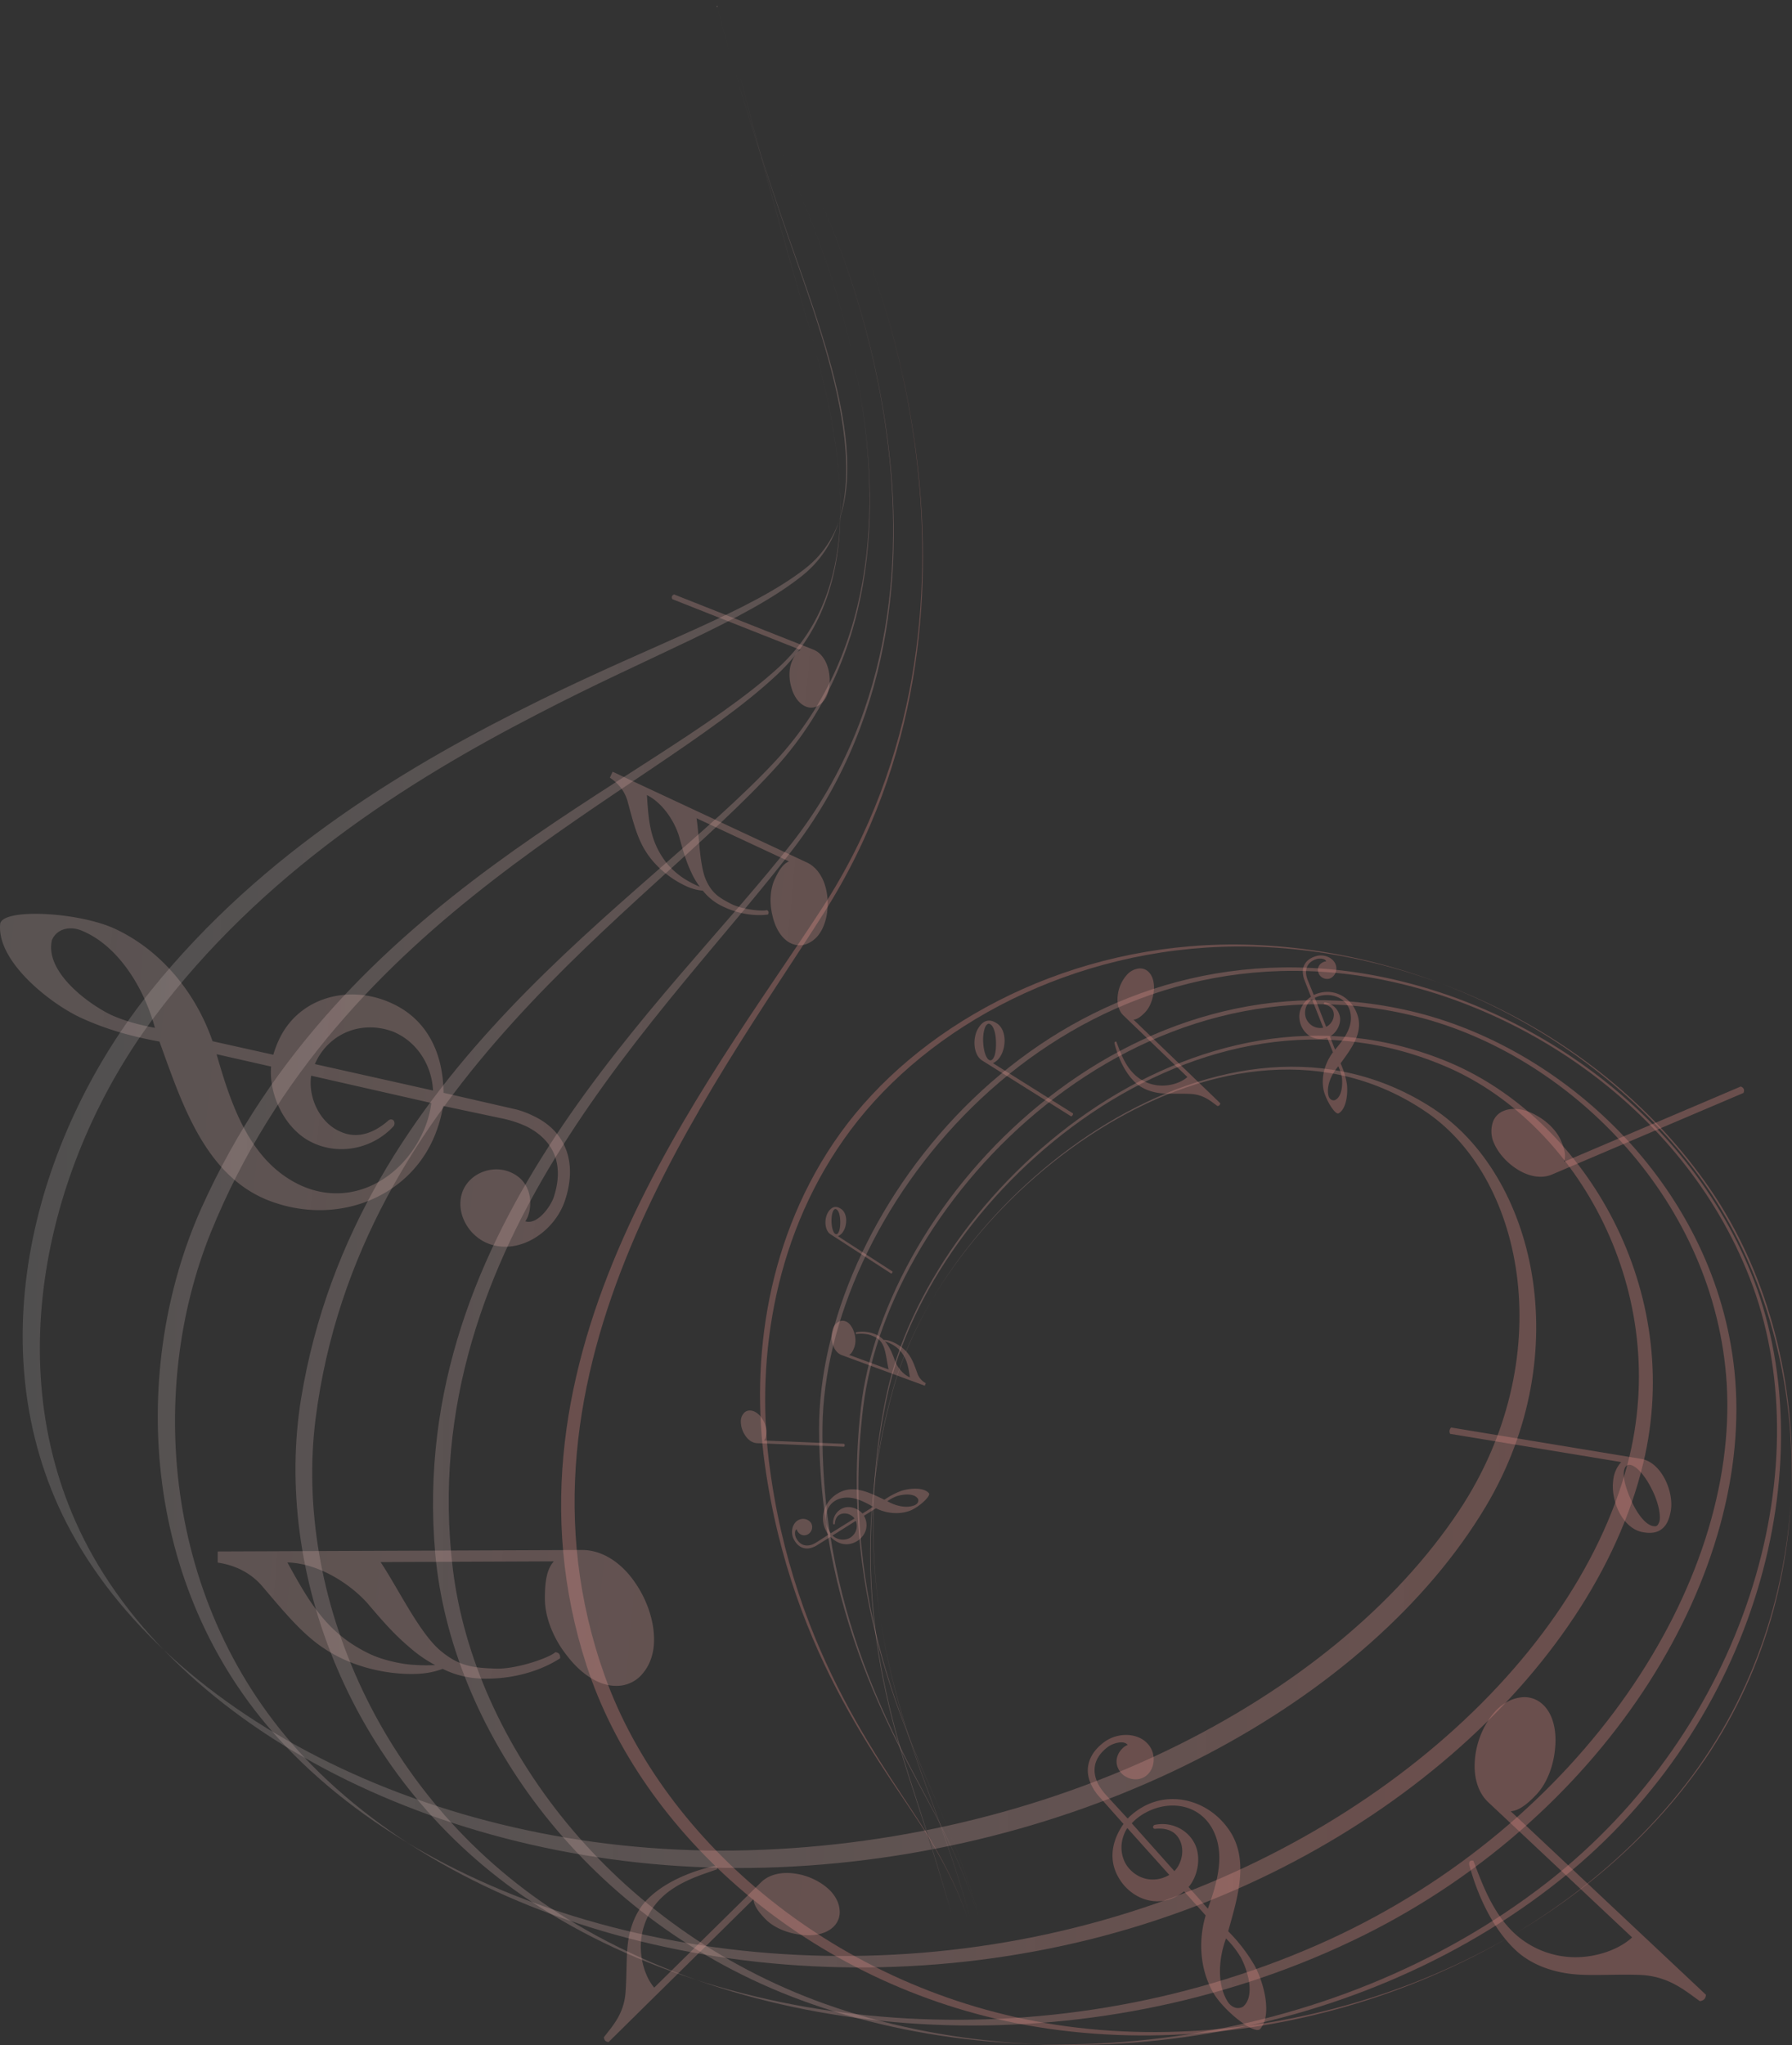 <?xml version="1.0" encoding="UTF-8"?>
<svg width="1673.4" height="1909" version="1.1" viewBox="0 0 1673.4 1909" xmlns="http://www.w3.org/2000/svg" xmlns:cc="http://creativecommons.org/ns#" xmlns:dc="http://purl.org/dc/elements/1.1/" xmlns:rdf="http://www.w3.org/1999/02/22-rdf-syntax-ns#" xmlns:xlink="http://www.w3.org/1999/xlink">
 <rect x="0" y="0" width="1673.4" height="1909" fill="#333333" stroke="none"/>
 <defs>
  <style>.cls-1,.cls-198,.cls-199,.cls-200,.cls-201,.cls-202,.cls-206,.cls-207,.cls-208{fill:none;}.cls-106,.cls-116,.cls-120,.cls-121,.cls-2{fill:#ed725a;}.cls-3,.cls-60{fill:#f9f1e4;}.cls-214,.cls-4,.cls-66{fill:#f7ebd2;}.cls-5{fill:#1a1756;}.cls-137,.cls-181,.cls-6{fill:#e89087;}.cls-7{opacity:0.4;}.cls-8{opacity:0.08;fill:url(#linear-gradient);}.cls-9{clip-path:url(#clip-path);}.cls-10{opacity:0.5;}.cls-11{fill:url(#radial-gradient);}.cls-12{fill:url(#radial-gradient-133);}.cls-13{clip-path:url(#clip-path-2);}.cls-14{fill:#de9949;}.cls-15{clip-path:url(#clip-path-3);}.cls-16{clip-path:url(#clip-path-4);}.cls-17{clip-path:url(#clip-path-5);}.cls-18{clip-path:url(#clip-path-6);}.cls-19{clip-path:url(#clip-path-7);}.cls-20{clip-path:url(#clip-path-8);}.cls-21{clip-path:url(#clip-path-9);}.cls-22{clip-path:url(#clip-path-10);}.cls-23{clip-path:url(#clip-path-11);}.cls-24{clip-path:url(#clip-path-12);}.cls-25{clip-path:url(#clip-path-13);}.cls-26{fill:url(#linear-gradient-2);}.cls-27{fill:url(#linear-gradient-3);}.cls-28{fill:url(#linear-gradient-4);}.cls-29{fill:url(#linear-gradient-5);}.cls-30{fill:url(#linear-gradient-6);}.cls-31,.cls-32,.cls-33,.cls-34,.cls-35,.cls-36,.cls-37,.cls-38,.cls-39,.cls-40,.cls-41,.cls-42,.cls-43,.cls-44,.cls-45,.cls-46{fill-rule:evenodd;}.cls-31{fill:url(#linear-gradient-7);}.cls-32{fill:url(#linear-gradient-8);}.cls-33{fill:url(#linear-gradient-9);}.cls-34{fill:url(#linear-gradient-10);}.cls-35{fill:url(#linear-gradient-11);}.cls-36{fill:url(#linear-gradient-12);}.cls-37{fill:url(#linear-gradient-13);}.cls-38{fill:url(#linear-gradient-14);}.cls-39{fill:url(#linear-gradient-15);}.cls-40{fill:url(#linear-gradient-16);}.cls-41{fill:url(#linear-gradient-17);}.cls-42{fill:url(#linear-gradient-18);}.cls-43{fill:url(#linear-gradient-19);}.cls-44{fill:url(#linear-gradient-20);}.cls-45{fill:url(#linear-gradient-21);}.cls-46{fill:url(#linear-gradient-22);}.cls-47{fill:#97958c;}.cls-48,.cls-59{fill:#fff;}.cls-48,.cls-58{opacity:0.3;}.cls-49{fill:#74d596;}.cls-50{fill:#97b0d4;}.cls-51{fill:#edafa0;}.cls-173,.cls-190,.cls-52{fill:#0058a8;}.cls-53{fill:#efe3ce;opacity:0.6;}.cls-54{fill:#f2e9d7;opacity:0.37;}.cls-55{fill:#f2e4ce;}.cls-105,.cls-56{fill:#f7e6c6;}.cls-56{opacity:0.58;}.cls-57{opacity:0.15;}.cls-60{opacity:0.85;}.cls-61{opacity:0.25;}.cls-62{opacity:0.43;}.cls-63{fill:#adc9ea;}.cls-64{opacity:0.45;}.cls-65{fill:#9cc17c;}.cls-66{opacity:0.8;}.cls-67{fill:#acc0dd;}.cls-68{fill:#91a9c6;}.cls-148,.cls-171,.cls-173,.cls-187,.cls-190,.cls-69{font-size:36px;}.cls-148,.cls-69{fill:#e45c52;}.cls-106,.cls-136,.cls-137,.cls-170,.cls-176,.cls-187,.cls-69{font-family:SofiaProRegular, Sofia Pro;}.cls-70{letter-spacing:-0.04em;}.cls-71{letter-spacing:-0.01em;}.cls-72{letter-spacing:-0.01em;}.cls-73{letter-spacing:-0.02em;}.cls-74{letter-spacing:-0.03em;}.cls-75{letter-spacing:-0.05em;}.cls-76{letter-spacing:-0.01em;}.cls-77{letter-spacing:-0.01em;}.cls-78{letter-spacing:-0.02em;}.cls-79{letter-spacing:-0.01em;}.cls-80{letter-spacing:0em;}.cls-81{letter-spacing:0em;}.cls-82{letter-spacing:-0.02em;}.cls-83{letter-spacing:-0.01em;}.cls-84{letter-spacing:0em;}.cls-85{letter-spacing:-0.03em;}.cls-86{letter-spacing:-0.01em;}.cls-87{letter-spacing:-0.01em;}.cls-88{letter-spacing:-0.03em;}.cls-89{letter-spacing:-0.09em;}.cls-90{letter-spacing:-0.01em;}.cls-91{letter-spacing:-0.01em;}.cls-92{letter-spacing:-0.03em;}.cls-93{letter-spacing:-0.01em;}.cls-94{letter-spacing:-0.02em;}.cls-95{letter-spacing:-0.04em;}.cls-96{letter-spacing:-0.02em;}.cls-97{letter-spacing:-0.01em;}.cls-98{letter-spacing:0em;}.cls-99{letter-spacing:-0.01em;}.cls-100{letter-spacing:-0.02em;}.cls-101,.cls-161{letter-spacing:0em;}.cls-102{letter-spacing:-0.01em;}.cls-103{letter-spacing:-0.04em;}.cls-104{letter-spacing:-0.01em;}.cls-106{font-size:70px;}.cls-107{letter-spacing:-0.01em;}.cls-108{letter-spacing:-0.02em;}.cls-109{letter-spacing:-0.05em;}.cls-110{letter-spacing:-0.02em;}.cls-111{letter-spacing:-0.01em;}.cls-112{letter-spacing:-0.01em;}.cls-113{letter-spacing:0em;}.cls-114{letter-spacing:-0.03em;}.cls-115{clip-path:url(#clip-path-14);}.cls-116,.cls-121{font-size:91.96px;font-family:SofiaProCondensedRegular, Sofia Pro Condensed;}.cls-116{letter-spacing:0.17em;}.cls-117,.cls-121{letter-spacing:0.2em;}.cls-118{letter-spacing:0.17em;}.cls-119{letter-spacing:0.1em;}.cls-120{font-size:20.18px;font-family:SofiaProLight, Sofia Pro;letter-spacing:0.2em;}.cls-122{letter-spacing:0.19em;}.cls-123{letter-spacing:0.19em;}.cls-124{letter-spacing:0.17em;}.cls-125{letter-spacing:0.17em;}.cls-126{fill:#f7f7f7;}.cls-127{fill:#e0e0e0;opacity:0.42;isolation:isolate;}.cls-128{fill:#6b7373;}.cls-129{fill:#353535;}.cls-130{fill:#c53c02;}.cls-131{fill:#751b00;}.cls-132{fill:#265a8f;}.cls-133{fill:#162f51;}.cls-134{fill:#fdee00;}.cls-135{fill:#ecc700;}.cls-136{font-size:50px;fill:#f9f4ed;}.cls-137{font-size:40px;}.cls-138{letter-spacing:-0.01em;}.cls-139{letter-spacing:0em;}.cls-140{letter-spacing:-0.01em;}.cls-141{letter-spacing:-0.01em;}.cls-142,.cls-147{letter-spacing:0em;}.cls-143{letter-spacing:-0.02em;}.cls-144,.cls-145,.cls-146,.cls-147{text-decoration:underline;}.cls-145{letter-spacing:0em;}.cls-146{letter-spacing:-0.01em;}.cls-148,.cls-157,.cls-161,.cls-168,.cls-173,.cls-190{font-family:SofiaProBold, Sofia Pro;}.cls-148,.cls-157,.cls-161,.cls-168,.cls-172,.cls-174,.cls-181,.cls-190,.cls-203{font-weight:700;}.cls-149{letter-spacing:-0.01em;}.cls-150{letter-spacing:-0.01em;}.cls-151{letter-spacing:-0.01em;}.cls-152{letter-spacing:-0.01em;}.cls-153{letter-spacing:-0.01em;}.cls-154{letter-spacing:-0.02em;}.cls-155{letter-spacing:0em;}.cls-156{letter-spacing:-0.02em;}.cls-158{letter-spacing:-0.03em;}.cls-159{letter-spacing:-0.05em;}.cls-160{letter-spacing:-0.03em;}.cls-162{letter-spacing:-0.02em;}.cls-163{letter-spacing:-0.02em;}.cls-164{letter-spacing:-0.01em;}.cls-165{letter-spacing:-0.01em;}.cls-166{letter-spacing:-0.02em;}.cls-167{letter-spacing:-0.03em;}.cls-168{letter-spacing:-0.02em;}.cls-169{letter-spacing:0em;}.cls-170{font-size:14px;}.cls-170,.cls-187{fill:#3897c6;}.cls-172,.cls-203{font-size:126.81px;fill:#8ba9cc;font-family:SofiaProCondensedBold, Sofia Pro Condensed;}.cls-175{letter-spacing:-0.03em;}.cls-177{letter-spacing:-0.02em;}.cls-178{letter-spacing:-0.02em;}.cls-179{letter-spacing:-0.01em;}.cls-180{letter-spacing:-0.02em;}.cls-181{font-size:60px;font-family:SofiaProSemiBold, Sofia Pro;}.cls-182{letter-spacing:-0.03em;}.cls-183{letter-spacing:-0.03em;}.cls-184{letter-spacing:-0.01em;}.cls-185{letter-spacing:-0.01em;}.cls-186{letter-spacing:-0.03em;}.cls-188{letter-spacing:-0.02em;}.cls-189{letter-spacing:0em;}.cls-191{letter-spacing:-0.01em;}.cls-192{letter-spacing:-0.01em;}.cls-193{letter-spacing:-0.01em;}.cls-194{letter-spacing:-0.02em;}.cls-195{letter-spacing:-0.01em;}.cls-196{letter-spacing:-0.02em;}.cls-197{fill:#0e527e;}.cls-198{stroke:#de9949;stroke-width:8px;}.cls-198,.cls-199,.cls-200,.cls-201,.cls-202,.cls-206,.cls-207,.cls-208,.cls-209{stroke-linecap:round;stroke-miterlimit:10;}.cls-199,.cls-200,.cls-201,.cls-202,.cls-206,.cls-207,.cls-208,.cls-209{stroke-width:7px;}.cls-199{stroke:url(#linear-gradient-23);}.cls-200{stroke:url(#linear-gradient-24);}.cls-201{stroke:url(#linear-gradient-25);}.cls-202{stroke:url(#linear-gradient-26);}.cls-203{letter-spacing:-0.03em;}.cls-204{letter-spacing:-0.01em;}.cls-205{letter-spacing:0em;}.cls-206{stroke:url(#linear-gradient-27);}.cls-207{stroke:url(#linear-gradient-28);}.cls-208{stroke:url(#linear-gradient-29);}.cls-209{fill:url(#linear-gradient-30);stroke:url(#linear-gradient-31);}.cls-210{fill:#869eb5;}.cls-211{letter-spacing:-0.01em;}.cls-212{letter-spacing:0em;}.cls-213{fill:#e24a42;}.cls-214{opacity:0.11;}</style>
  <linearGradient id="linear-gradient" x1="969.41" x2="975.41" y1="3106.6" y2="2528.6" gradientUnits="userSpaceOnUse">
   <stop stop-color="#daecf4" offset="0"/>
   <stop stop-color="#acd7ea" offset="1"/>
  </linearGradient>
  <clipPath id="clip-path" transform="translate(2316 2893.7)">
   <path class="cls-1" d="m1973 2790.5c0-34.19-22.31-61.92-49.82-61.92-20.09 0-37.4 14.79-45.28 36.08a75.88 75.88 0 0 0-45.11-14.73 77.16 77.16 0 0 0-18.12 2.16c-8.86-30.94-35.32-53.4-66.58-53.4-21.32 0-40.39 10.45-53.18 26.9-22.17-19.32-52-31.17-84.9-31.17a130 130 0 0 0-73.73 22.53l-14.23-2.57c-8.07-12.08-22.54-20.41-39.31-21.3-5.42-14.91-21.27-25.71-40-25.71a47 47 0 0 0-14 2.12 34.87 34.87 0 0 0-67 18.78 79.05 79.05 0 0 0-100.76 95.05 70.1 70.1 0 0 0-35.26-9.19c-33 0-59.79 21.35-59.79 47.69a38.4 38.4 0 0 0 0.88 8.12 71.2 71.2 0 0 0-48-0.75 72.59 72.59 0 0 0-137.6 25.59c-15.91-15.1-43.87-25.13-75.73-25.13a137.47 137.47 0 0 0-44.14 7v-0.6c0-17.44-13.33-32.39-32.3-38.74a13.16 13.16 0 0 0 3.83-9c0-9.44-11.48-17.08-25.63-17.08a36.2 36.2 0 0 0-11.24 1.79 45.26 45.26 0 0 0-54.37-20.54c-0.19-21.08-18.91-38.11-42-38.11a44.73 44.73 0 0 0-21.38 5.35c2.53-7.13 2.34-14.16-1.18-19.77-7.93-12.66-29.75-13.28-48.74-1.39a57.52 57.52 0 0 0-13.86 12.06 51.13 51.13 0 0 0-26.58-7.64c-35.38 0-64.06 37.92-64.06 84.7a108.93 108.93 0 0 0 4.21 30.2 61.77 61.77 0 0 0-30.54-8.14 62.4 62.4 0 0 0-34.92 10.86c-16.88-41.19-61.79-70.65-114.55-70.65a138 138 0 0 0-27.53 2.78c-20-42.12-61.65-71.1-109.84-71.1-38.87 0-73.5 18.85-95.93 48.25-8.39-11.05-22.85-18.36-39.3-18.36a52 52 0 0 0-27.19 7.5c-4.75-16.71-19.43-28.88-36.81-28.88-21.22 0-38.43 18.16-38.43 40.57a41.07 41.07 0 0 0 18.39 34.62l-4 490.68 1945.1 6.52v-411.2c23.05-5.4 40.51-30.57 40.51-60.83z" fill="none"/>
  </clipPath>
  <radialGradient id="radial-gradient" cx="2693" cy="5995.7" r="1418.4" gradientUnits="userSpaceOnUse">
   <stop stop-color="#e89087" stop-opacity=".6" offset="0"/>
   <stop stop-color="#e9968c" stop-opacity=".63" offset=".05"/>
   <stop stop-color="#eca599" stop-opacity=".69" offset=".12"/>
   <stop stop-color="#f0bfae" stop-opacity=".81" offset=".22"/>
   <stop stop-color="#f5e2ca" stop-opacity=".96" offset=".33"/>
   <stop stop-color="#f7ebd2" offset=".36"/>
   <stop stop-color="#74d596" offset=".67"/>
   <stop stop-color="#97b0d4" offset=".99"/>
  </radialGradient>
  <radialGradient id="radial-gradient-133" cx="2693" cy="5995.7" r="1418.8" xlink:href="#radial-gradient"/>
  <clipPath id="clip-path-2" transform="translate(2316 2893.7)">
   <rect class="cls-1" transform="matrix(.95 -.3 .3 .95 -1415.6 92.58)" x="-477.34" y="4560" width="138.34" height="135.34" fill="none"/>
  </clipPath>
  <clipPath id="clip-path-3" transform="translate(2316 2893.7)">
   <rect class="cls-1" transform="matrix(.95 -.3 .3 .95 -1627.6 -190.13)" x="-1498.3" y="5105" width="138.34" height="135.34" fill="none"/>
  </clipPath>
  <clipPath id="clip-path-4" transform="translate(2316 2893.7)">
   <rect class="cls-1" transform="matrix(.95 -.3 .3 .95 -1368.5 -98.54)" x="-1072.3" y="4312" width="138.34" height="135.34" fill="none"/>
  </clipPath>
  <clipPath id="clip-path-5" transform="translate(2316 2893.7)">
   <rect class="cls-1" transform="matrix(.95 -.3 .3 .95 -1384.4 -217.52)" x="-1465.3" y="4304" width="138.34" height="135.34" fill="none"/>
  </clipPath>
  <clipPath id="clip-path-6" transform="translate(2316 2893.7)">
   <rect class="cls-1" transform="matrix(.95 -.3 .3 .95 -1565.9 -446.24)" x="-2296.3" y="4777" width="138.34" height="135.34" fill="none"/>
  </clipPath>
  <clipPath id="clip-path-7" transform="translate(2316 2893.7)">
   <rect class="cls-1" transform="matrix(.95 -.3 .3 .95 -1695.8 -317.1)" x="-1943.3" y="5262" width="138.34" height="135.34" fill="none"/>
  </clipPath>
  <clipPath id="clip-path-8" transform="translate(2316 2893.7)">
   <rect class="cls-1" transform="matrix(.95 -.3 .3 .95 -1578 75.04)" x="-615.34" y="5077" width="138.34" height="135.34" fill="none"/>
  </clipPath>
  <clipPath id="clip-path-9" transform="translate(2316 2893.7)">
   <rect class="cls-1" transform="matrix(.95 -.3 .3 .95 -1614 12)" x="-837.34" y="5162" width="138.34" height="135.34" fill="none"/>
  </clipPath>
  <clipPath id="clip-path-10" transform="translate(2316 2893.7)">
   <rect class="cls-1" transform="matrix(.95 -.3 .3 .95 -1679.7 -412.9)" x="-2245.3" y="5162" width="138.34" height="135.34" fill="none"/>
  </clipPath>
  <clipPath id="clip-path-11" transform="translate(2316 2893.7)">
   <rect class="cls-1" transform="matrix(.95 -.3 .3 .95 -1385.5 -16.51)" x="-815.34" y="4408" width="138.34" height="135.34" fill="none"/>
  </clipPath>
  <clipPath id="clip-path-12" transform="translate(2316 2893.7)">
   <rect class="cls-1" transform="matrix(.95 -.3 .3 .95 -1498.3 97.32)" x="-503.34" y="4830" width="138.34" height="135.34" fill="none"/>
  </clipPath>
  <clipPath id="clip-path-13" transform="translate(2316 2893.7)">
   <rect class="cls-1" transform="matrix(.95 -.3 .3 .95 -1478.6 -389.58)" x="-2069.3" y="4523" width="138.34" height="135.34" fill="none"/>
  </clipPath>
  <linearGradient id="linear-gradient-2" x1="-152.08" x2="1447" y1="4556.1" y2="4562" gradientUnits="userSpaceOnUse">
   <stop stop-color="#fff" stop-opacity=".13" offset="0"/>
   <stop stop-color="#e89087" stop-opacity=".3" offset="1"/>
  </linearGradient>
  <linearGradient id="linear-gradient-3" x1="-152.31" x2="1446.8" y1="4617.6" y2="4623.4" gradientTransform="translate(-145.84 -3667)" xlink:href="#linear-gradient-2"/>
  <linearGradient id="linear-gradient-4" x1="-152.52" x2="1446.6" y1="4676.7" y2="4682.5" gradientTransform="translate(-145.84 -3667)" xlink:href="#linear-gradient-2"/>
  <linearGradient id="linear-gradient-5" x1="-152.66" x2="1446.5" y1="4712.9" y2="4718.7" gradientTransform="translate(-145.84 -3667)" xlink:href="#linear-gradient-2"/>
  <linearGradient id="linear-gradient-6" x1="-152.71" x2="1446.4" y1="4730.5" y2="4736.3" gradientTransform="translate(-5345.1 1215.8)" xlink:href="#linear-gradient-2"/>
  <linearGradient id="linear-gradient-7" x1="-643.36" x2="1165.2" y1="5355.3" y2="5529.8" gradientTransform="translate(-145.84 -3667)" xlink:href="#linear-gradient-2"/>
  <linearGradient id="linear-gradient-8" x1="-625.89" x2="1182.7" y1="5173.5" y2="5347.9" gradientTransform="translate(-145.84 -3667)" xlink:href="#linear-gradient-2"/>
  <linearGradient id="linear-gradient-9" x1="-593.54" x2="1215.1" y1="4837.9" y2="5012.4" gradientTransform="translate(-145.84 -3667)" xlink:href="#linear-gradient-2"/>
  <linearGradient id="linear-gradient-10" x1="-556.76" x2="1251.4" y1="4461.3" y2="4635.7" gradientTransform="translate(-145.84 -3667)" xlink:href="#linear-gradient-2"/>
  <linearGradient id="linear-gradient-11" x1="-561.03" x2="1247.4" y1="4503.5" y2="4677.9" gradientTransform="translate(-145.84 -3667)" xlink:href="#linear-gradient-2"/>
  <linearGradient id="linear-gradient-12" x1="-555.61" x2="1253" y1="4445.2" y2="4619.7" gradientTransform="translate(-145.84 -3667)" xlink:href="#linear-gradient-2"/>
  <linearGradient id="linear-gradient-13" x1="-632.32" x2="1176.2" y1="5241.8" y2="5416.2" gradientTransform="translate(-145.84 -3667)" xlink:href="#linear-gradient-2"/>
  <linearGradient id="linear-gradient-14" x1="-568.66" x2="1239.8" y1="4581.8" y2="4756.2" gradientTransform="translate(-145.84 -3667)" xlink:href="#linear-gradient-2"/>
  <linearGradient id="linear-gradient-15" x1="-561.49" x2="1247" y1="4507.5" y2="4681.9" gradientTransform="translate(-145.84 -3667)" xlink:href="#linear-gradient-2"/>
  <linearGradient id="linear-gradient-16" x1="-531.33" x2="1277.3" y1="4142.6" y2="4317" gradientTransform="translate(-145.84 -3667)" xlink:href="#linear-gradient-2"/>
  <linearGradient id="linear-gradient-17" x1="-578.25" x2="1230.7" y1="4677.1" y2="4851.6" gradientTransform="translate(-145.84 -3667)" xlink:href="#linear-gradient-2"/>
  <linearGradient id="linear-gradient-18" x1="-602.77" x2="1205.8" y1="4934.7" y2="5109.2" gradientTransform="translate(-145.84 -3667)" xlink:href="#linear-gradient-2"/>
  <linearGradient id="linear-gradient-19" x1="-595.46" x2="1213" y1="4859.6" y2="5034.1" gradientTransform="translate(-145.84 -3667)" xlink:href="#linear-gradient-2"/>
  <linearGradient id="linear-gradient-20" x1="-588.13" x2="1220.8" y1="4779.8" y2="4954.3" gradientTransform="translate(-145.84 -3667)" xlink:href="#linear-gradient-2"/>
  <linearGradient id="linear-gradient-21" x1="-614.19" x2="1194.3" y1="5054" y2="5228.4" gradientTransform="translate(-145.84 -3667)" xlink:href="#linear-gradient-2"/>
  <linearGradient id="linear-gradient-22" x1="-545.2" x2="1263.3" y1="4338.2" y2="4512.6" gradientTransform="translate(-145.84 -3667)" xlink:href="#linear-gradient-2"/>
  <clipPath id="clip-path-14" transform="translate(2316 2893.7)">
   <path class="cls-2" d="m994.1 475.74 141.14-380.83c1-2.65-0.51-4.79-3.33-4.79h-24.15a7.86 7.86 0 0 0-6.87 4.79l-141.14 380.83c-1 2.64 0.51 4.78 3.33 4.78h24.15a7.87 7.87 0 0 0 6.87-4.78z" fill="#ed725a"/>
  </clipPath>
  <linearGradient id="linear-gradient-23" x1="4425" x2="5065" y1="5202.2" y2="5202.2" gradientUnits="userSpaceOnUse">
   <stop stop-color="#ff931e" offset="0"/>
   <stop stop-color="#fc921f" stop-opacity=".99" offset=".18"/>
   <stop stop-color="#f39023" stop-opacity=".95" offset=".31"/>
   <stop stop-color="#e48c29" stop-opacity=".89" offset=".43"/>
   <stop stop-color="#ce8631" stop-opacity=".8" offset=".53"/>
   <stop stop-color="#b27e3d" stop-opacity=".68" offset=".64"/>
   <stop stop-color="#90754a" stop-opacity=".54" offset=".74"/>
   <stop stop-color="#676a5a" stop-opacity=".37" offset=".83"/>
   <stop stop-color="#395e6d" stop-opacity=".18" offset=".93"/>
   <stop stop-color="#0e527e" stop-opacity="0" offset="1"/>
  </linearGradient>
  <linearGradient id="linear-gradient-24" x1="4425" x2="5065" y1="5133.2" y2="5133.2" xlink:href="#linear-gradient-23"/>
  <linearGradient id="linear-gradient-25" x1="4425" x2="5065" y1="5156.2" y2="5156.2" xlink:href="#linear-gradient-23"/>
  <linearGradient id="linear-gradient-26" x1="4425" x2="5065" y1="5179.2" y2="5179.2" xlink:href="#linear-gradient-23"/>
  <linearGradient id="linear-gradient-27" x1="1391" x2="2031" y1="3907.2" y2="3907.2" xlink:href="#linear-gradient-23"/>
  <linearGradient id="linear-gradient-28" x1="1391" x2="2031" y1="3838.2" y2="3838.2" xlink:href="#linear-gradient-23"/>
  <linearGradient id="linear-gradient-29" x1="1391" x2="2031" y1="3861.2" y2="3861.2" xlink:href="#linear-gradient-23"/>
  <linearGradient id="linear-gradient-30" x1="1394.5" x2="2027.5" y1="3884.2" y2="3884.2" gradientUnits="userSpaceOnUse">
   <stop stop-color="#fff" offset="0"/>
   <stop offset="1"/>
  </linearGradient>
  <linearGradient id="linear-gradient-31" x1="1391" x2="2031" y1="3884.2" y2="3884.2" xlink:href="#linear-gradient-23"/>
  <linearGradient id="linearGradient19022" x1="-152.08" x2="1447" y1="4556.1" y2="4562" gradientTransform="translate(-145.84 -3667)" gradientUnits="userSpaceOnUse" xlink:href="#linear-gradient-2"/>
  <linearGradient id="linearGradient19024" x1="-152.71" x2="1446.4" y1="4730.5" y2="4736.3" gradientTransform="translate(-145.84 -3667)" xlink:href="#linear-gradient-2"/>
 </defs>
 <title>website sections light colors</title>
 <path class="cls-26" d="m668.1 0s22 89.59 69.92 227c38.14 109.22 89.76 247.87 10.83 310.67-52.38 41.6-141.07 73.9-247.37 129.24-120.71 62.23-257.31 148.47-358 283.31-99.8 133.89-148 331.91-60.91 494.74 98 182.62 359.13 309.9 645.25 298.07 292.37-12.4 551.21-155.37 659.61-336.68 85.66-143.71 45.84-309.67-49.69-371.91-191.45-124.17-449.87 74.61-502.77 259.53-51.46 180.54 0.65 322.73 25.37 399.59 20.3 63.14 28 92.54 28 92.54s-7.93-29.47-28.46-92.76c-25-77-77.15-219.61-25-400.06 53.57-184.44 313.59-381.41 497.93-254.54 91.75 63.43 122.87 230.4 30.1 370.89-118.26 178.54-383.7 313.77-677.35 317.88-285 3.72-539.09-130.57-627.43-313.78-79-164.38-21.93-358.54 82.35-488.46 105.25-131.12 243.68-212.53 364.74-272.08 106.44-52.34 194.51-82.13 246.19-122.06 77.41-59.93 24.68-197.33-13.54-305.68-48.05-136.45-69.77-225.45-69.77-225.45z" fill="url(#linearGradient19022)"/>
 <path class="cls-27" d="m691.43 72.18s21.8 87.27 61.33 223.61c31.58 108.94 62.81 249.53-26.86 333.78-122.44 114.77-408 223.07-529 520.82-61.09 151.08-43.56 357 94.09 497.2 157.6 160.16 449.68 232.08 728.17 162.51 270.48-67.86 475.44-259.72 517.06-451.73 34.83-162.17-60.74-315.06-182.48-366.46-238.63-100.23-486 119.69-526.14 311.17-38.46 184.46 22.41 321.6 49.2 396.41 21.95 61.3 28.83 90.64 28.83 90.64s-7-29.34-29.09-90.72c-27-74.91-87.65-212.63-47.88-397 41.49-191.25 291.61-409.29 525.59-305 118.85 53.24 207.84 209.16 165.49 369.6-51 192-265.28 377.7-540.15 438.15-281.13 61.59-569.51-18.23-719-181.66-130.67-143.2-138.8-347.78-72.49-495.82 131.54-292.58 416.55-393 538.73-504.41 88.88-81.3 56.95-220.82 25.51-328.89-39.44-135.49-60.91-222.2-60.91-222.2z" fill="url(#linear-gradient-3)"/>
 <path class="cls-28" d="m726.52 136.72s193.74 362-1.14 578.67c-121.65 135-391.31 298.27-430.77 609.69-20.12 160.93 58.55 357 234.9 466 199.27 122.9 498.64 137.06 744.17 15.4 229.91-114.26 365.18-340.37 346-526.49-17.55-169.09-154.19-298.49-295.73-334.5-270.17-68.31-497.93 173.57-520.08 369.1-21 186.84 49.78 316.38 79.57 388 24.27 58.39 30.78 87.24 30.78 87.24s-6.59-28.8-30.81-87.32c-29.75-71.78-100.18-202.07-77.35-388.93 24.12-195.72 256-435.77 523.8-362.75 139.79 38.34 272.09 171.69 282.57 340.87 11.21 188.09-135 410.67-371.43 519.08-251.54 114.95-550.57 92.67-744.5-35.41-171.04-113.18-241.17-310.37-215.41-469.37 50.57-309.14 321.66-464.34 443.69-596.32 195.16-211.49 1.74-572.96 1.74-572.96z" fill="url(#linear-gradient-4)"/>
 <path class="cls-29" d="m767.67 191.43s166.44 345.66-25.43 599c-116.28 153.25-356.74 368.36-319.33 674.57 20 161.86 147.55 334.08 347.21 405.56 219.09 78.24 503.59 37 696.94-123.91 178.22-148.7 237-388.78 168-558.53-66.51-163.15-230.32-265.21-384.39-282.45-287.16-31.67-486.18 232.07-485.8 428.38 0.59 186.66 81.75 305.67 115 372.83 26.87 54.23 33.28 82.05 33.28 82.05s-6.38-27.79-33.1-82.16c-33.1-67.42-113.81-187.4-112-374.46 2.12-197 206.48-459.2 493.44-422.55 153.53 19.8 315 125.95 375.34 291 62.92 172.76-6.89 412.45-192.81 557.06-201.55 156.34-488.77 190-705.57 105.72-196.62-76.62-317.46-251.83-332-413.14-27.1-306.55 216.88-514.14 334.06-664.76 193.2-248.71 27.16-594.21 27.16-594.21z" fill="url(#linear-gradient-5)"/>
 <path class="cls-30" d="m808.16 235.78s143.37 329.13-38.56 616.08c-107 168.77-307.21 427-204.63 713.23 55.19 153.48 215.64 293.45 421.38 325.08 217.94 33.25 469.11-56.85 600.19-239.79 122.06-170.81 108.47-404.27 0.5-551.9-107.34-146.49-287.69-220.41-447.18-216.66-151.8 3.7-284.36 77.63-355.28 176.15-68.68 95.62-83.77 211.78-70.48 308.42 25.37 183 116.63 288.38 153.52 349.58 29.31 48.68 35.66 74.93 35.66 74.93s-6.23-26.26-35.31-75.19c-36.64-61.59-127.4-168.29-150-352.12-11.86-97.2 5.36-213.78 76.31-308.67 73.24-98 207.9-170.2 360.47-171.37 160-1.05 339.47 76.86 442.18 226.39 103.52 151.2 107.49 387.05-22.63 555.45-140.06 180.95-396.46 264.4-614.92 225.24-205.16-36.95-361.07-181-411.47-335.34-93.86-288.52 111.25-540.61 219.63-707.29 183.83-283 40.62-612.22 40.62-612.22z" fill="url(#linearGradient19024)"/>
 <g fill-rule="evenodd">
  <path class="cls-31" d="m563.9 1901.8c7.55-10 18.54-21.1 20.21-41.52 1.21-15.63 0.68-31.33 1.95-43.74 1.54-16.32 7.57-32.71 19-44 18.27-18 45.49-26.87 61.63-30.55 2.51-0.28 3.48 0.71 2.94 3-13.83 5-38.28 11.75-54.23 28.92a63.83 63.83 0 0 0-16.64 36.6c-1.74 15.39 2.79 34 12.17 44.95l99.72-98.29c7.91-7.79 20-10 32.35-8.07 12.11 1.75 24.29 7.78 32.25 15.83 5 5.12 8.15 11.41 8.72 17.33a19 19 0 0 1-5.63 16.37c-7.23 7.11-19.46 9.09-31.6 7.33-12.29-1.56-24.44-6.89-31.67-14.19-6.3-6.4-11.17-12.68-11.43-18.92q-67.66 66.69-135.33 133.41c-2.97-0.25-4.15-2-4.41-4.46z" fill="url(#linear-gradient-7)"/>
  <path class="cls-32" d="m1587.4 1868.1c-13.48-9.4-28.71-23.28-55.64-24.48-20.64-0.82-41.21 0.7-57.63-0.34-21.54-1.22-43.4-8.31-58.78-22.77-24.59-23.11-37.67-58.5-43.3-79.52-0.5-3.28 0.76-4.61 3.77-4 7.21 18 17.38 49.75 40.75 69.88a84.2 84.2 0 0 0 49 20c20.34 1.53 44.6-5.39 58.53-18.29l-134.31-126.16c-10.66-10-14.18-25.88-12.26-42.16 1.7-16 9-32.32 19.21-43.19 6.46-6.85 14.6-11.29 22.34-12.37a25 25 0 0 1 21.83 6.62c9.72 9.13 12.92 25.12 11.22 41.15-1.43 16.25-7.82 32.49-17.08 42.37-8.08 8.63-16.12 15.34-24.3 16q91.13 85.64 182.28 171.26c-0.19 3.92-2.41 5.49-5.63 6z" fill="url(#linear-gradient-8)"/>
  <path class="cls-33" d="m1354.1 1338.5q79.88 13.2 159.79 26.36a29.55 29.55 0 0 0-7.45 17.07c-2.5 18.91 8.46 44.49 27.09 48.27 7.76 1.48 15.1 1.17 20.7-5.13 3.45-3.89 5-9.34 6-14.83 3-18.14-8.86-44.77-27.11-48.28l-178-29.37a4.88 4.88 0 0 0-0.95 5.91zm172.33 68.57c-4.11-7.67-12.65-26.59-9.43-35.77 0.59-2.13 2.32-4.08 4.72-3.88 6.6 0.4 15.24 11.47 20.74 22.74 5.74 11.06 8.6 23.69 7.18 30-1.3 3.57-2.32 5-5.26 4.53-6.2-0.55-12.79-8.21-17.95-17.62z" fill="url(#linear-gradient-9)"/>
  <path class="cls-34" d="m1136.9 1032.5c-6-4.31-12.8-10.62-24.89-11.3-9.26-0.48-18.55 0.09-25.93-0.47-9.67-0.65-19.46-3.95-26.31-10.54-10.93-10.54-16.62-26.51-19-36-0.21-1.48 0.36-2.07 1.72-1.79 3.14 8.11 7.53 22.46 18 31.63a37.52 37.52 0 0 0 21.88 9.26c9.18 0.8 20.09-2.17 26.43-7.89l-59.7-57.45c-4.75-4.56-6.25-11.7-5.29-19a34.7 34.7 0 0 1 8.84-19.31 17.68 17.68 0 0 1 10.12-5.45 11.2 11.2 0 0 1 9.78 3.08c4.33 4.16 5.69 11.37 4.84 18.58s-3.7 14.57-7.92 19c-3.68 3.83-7.32 6.81-11 7q40.52 39 81 78a2.59 2.59 0 0 1-2.57 2.65z" fill="url(#linear-gradient-10)"/>
  <path class="cls-35" d="m1002 1039.4q-37.36-23.47-74.78-46.94a16 16 0 0 0 7.35-7c5.24-9 5.13-24.16-3.45-30-3.57-2.38-7.35-3.78-11.49-1.78-2.56 1.22-4.51 3.62-6.12 6.19-5.33 8.49-5 24.38 3.46 30l83.31 52.28a2.64 2.64 0 0 0 1.72-2.76zm-72.2-70.8c0.48 4.72 0.76 16-2.78 20a2.58 2.58 0 0 1-3.18 1c-3.25-1.6-5.26-9-5.65-15.8-0.55-6.79 0.68-13.74 2.71-16.59 1.42-1.53 2.23-2 3.62-1.17 2.99 1.51 4.66 6.74 5.28 12.56z" fill="url(#linear-gradient-11)"/>
  <path class="cls-36" d="m1239.3 968.7 5.42 13.63c-7.21 9.64-10.89 21.89-9 33.71 1.42 9.4 11 25.18 14.35 23.22 7.83-4.39 8.84-20.67 7.51-28.35a77.27 77.27 0 0 0-5.72-18.26c8.81-12.26 20.5-26.83 16.37-43-4-15.71-18.33-25.91-33.42-23.32a32.81 32.81 0 0 0-8 2.47l-5.29-13a25 25 0 0 1-1.75-6c-0.91-6.86 2.12-12.33 10.13-14.65 2.41-0.68 7.77-0.45 8.52 2.35-2.65-0.14-8.94 3.11-7.56 9.55a8.61 8.61 0 0 0 10.42 6.55c5-1.48 7.67-7.32 6.27-12.28-2.07-7.45-11.24-10.83-18.38-8.83-9.13 2.53-13.8 9.05-12.32 17.63a20.22 20.22 0 0 0 0.91 3.85l6.45 16.49c-7.68 5.3-12.13 12.91-10.61 21.92 1.77 10.89 11.21 19.16 22.34 17.17a23.69 23.69 0 0 0 3.37-0.83zm-0.91-10.17-10.59-27.05a23.86 23.86 0 0 1 5.69-2c12.46-2.65 25.42 3.47 27.67 16.61s-6.5 24.25-14.44 33.76l-4.82-12.27c6-3.36 10.53-11.33 9.35-18.25a16.5 16.5 0 0 0-14-13.55c-0.63 0-1.19 0.55-1.08 1.06a0.91 0.91 0 0 0 0.74 0.74c4.18 1.09 7.73 3.44 8.49 7.9 1 5.21-2.38 10.8-7 13.08zm2.09 64c-2-9.47 3.25-20.15 9.26-27.15a44.83 44.83 0 0 1 3.31 10.34c0.85 6.11 0.29 18.68-6.84 21.37-3.06 0.53-5.17-1.88-5.73-4.56zm-4.84-63.16a14.24 14.24 0 0 1-16.66-10.85 15.7 15.7 0 0 1 6.16-15.71z" fill="url(#linear-gradient-12)"/>
  <path class="cls-37" d="m1105.7 1765.6 20.16 22.45c-7 23.73-5.32 50 6.69 71.45 9.47 17.08 39.23 40.69 44.31 34.49 11.94-14 2.21-46.21-5.81-60a155.77 155.77 0 0 0-24.13-31.13c8.24-30 20.34-66.42 0.77-94.68-18.86-27.48-53.88-36.85-81.1-21.08a65.32 65.32 0 0 0-13.59 10.51l-19.49-21.21a54.94 54.94 0 0 1-7.69-10.39c-6.66-12.58-4.73-25.29 9.06-35.5 4.16-3 14.64-6.46 18.12-1.57-5.22 1.61-15 12.36-7.78 23.84 5.14 8.16 16.89 10.91 24.76 5.16 8.55-6.4 9.6-19.6 3.35-28.18-9.34-12.85-29.4-12.82-41.76-3.85-15.81 11.41-20.12 27.31-11.14 42.82a43.56 43.56 0 0 0 4.51 6.71l24.21 27.24c-11 15.69-14.14 33.58-4.73 49.84 11.19 19.73 35.31 28.93 55.36 17.1a49 49 0 0 0 5.92-4zm-9.06-18.92-39.79-44.63a48.41 48.41 0 0 1 9.55-7.94c22.13-14.06 51.45-11.54 65.23 12.18 13.48 23.68 4.79 51.45-3.7 75.47l-18-20.22c9.2-10.79 12.16-29.39 4.94-41.88-7.25-12.85-22.31-19.19-36.62-16.14-1.19 0.48-1.87 1.9-1.34 2.8a1.78 1.78 0 0 0 2 0.86c8.84-0.83 17.36 1.15 22 9.19 5.63 9.36 3.17 22.58-4.22 30.3zm49.81 121.86c-10.55-16.83-8.17-41.16-1.57-59a92.07 92.07 0 0 1 13.77 17.62c6 11.11 14 35.77 2.17 46.07-5.55 3.21-11.37 0.08-14.37-4.69zm-54.54-118.32c-14 8.31-30.68 4.36-39.88-9-6.81-10.68-6.06-24.33 0.65-34.72z" fill="url(#linear-gradient-13)"/>
  <path class="cls-38" d="m255.22 984.61-56.72-12.61c-15.58-45-47.53-84.35-90.37-104.59-33.92-16.2-106.94-20-108-4.61-3.06 35.41 48.09 75 76.15 87.65 23.38 10.67 47.19 17.25 72.6 21.84 20.56 56.2 42.31 126.84 104.61 149.35 60.25 22 125.67-2.44 150.73-57.58a125.48 125.48 0 0 0 9.57-31.67l54.27 11.51a105 105 0 0 1 23.65 7.66c24.5 12.33 35.66 34.39 25.46 65.8-3.11 9.4-15.75 26.48-26.65 22.69 6.38-8.32 9.72-36.18-14.41-46-17.21-7.08-38.73 1.72-44.61 19.55-6.3 19.58 6.83 41.45 26.21 47.92 29 9.71 60.43-12.75 69.79-40.63 12-35.56 1-65.33-30.33-79.6a85 85 0 0 0-14.64-5.51l-68.37-15.64c-0.26-36.93-15.29-68.51-48.27-83.52-39.57-18.4-87.67-5.86-105.89 35.07a91 91 0 0 0-4.77 12.92zm35.33 19.55 112.23 25.49a93.4 93.4 0 0 1-6.07 23.16c-19 46.72-67.85 75.59-115.9 53.73-47.62-22.06-65-75.28-78.58-122.43l50.93 11.53c-2.35 27.19 13.73 59.69 39 71.18 25.73 12.06 56.42 5.12 75.49-15.61 1.32-2.08 0.79-5.05-1-5.89a3.59 3.59 0 0 0-4.11 0.82c-12.88 11.2-28.46 17.64-44.77 10.23-19.28-8.38-30.15-31.87-27.21-52.21zm-214.3-135.43c35.39 14.56 58.84 55.42 68.42 90.75-14.08-2.58-28.33-6.33-41.27-12.21-21.94-10.74-61.9-40.53-54.85-69.86 5.08-11.24 17.68-12.84 27.7-8.68zm217.76 124.59c12.66-28.69 43.23-41.11 72.58-30.46 22.64 9.11 36.67 31.39 37.77 55.15z" fill="url(#linear-gradient-14)"/>
  <path class="cls-39" d="m1449.3 1096.4c-9.84 4.21-21.36 1.77-31.18-4.06-10.09-6-18.78-15.35-23-25.17a26.85 26.85 0 0 1-1.51-18.1 17.3 17.3 0 0 1 10.51-12.05c8.78-3.73 20.33-1.64 30.36 4.1 10.15 5.43 19.28 14.49 23.16 23.63 3.36 7.78 4.89 14.17 2.91 19.76l165-70.26q4.29 1.71 2.57 6z" fill="url(#linear-gradient-15)"/>
  <path class="cls-40" d="m759.48 606.4c7.16 2.83 11.81 9.9 13.9 17.84 2.16 8.16 1.85 17.36-1 24.48a19.39 19.39 0 0 1-8.38 10 12.39 12.39 0 0 1-11.46 0.84c-6.37-2.53-11.22-9.44-13.44-17.44-2.46-7.91-2.54-17.16 0.07-23.8 2.23-5.67 4.67-9.71 8.49-11.58l-119.87-47.43q-1.35-3.06 1.71-4.39z" fill="url(#linear-gradient-16)"/>
  <path class="cls-41" d="m833.5 1187q-25.5-16.47-51-33a11.09 11.09 0 0 0 5.11-4.72c3.7-6.14 3.76-16.58-2.07-20.66-2.44-1.66-5-2.65-7.9-1.34a11.07 11.07 0 0 0-4.25 4.21c-3.77 5.78-3.68 16.72 2.07 20.64l56.78 36.77a1.86 1.86 0 0 0 1.24-1.9zm-49-49.37c0.3 3.25 0.37 11-2.1 13.69a1.78 1.78 0 0 1-2.2 0.65c-2.22-1.13-3.51-6.22-3.71-10.92s0.57-9.43 2-11.38c1-1.05 1.54-1.37 2.49-0.77 2.08 1.1 3.18 4.67 3.53 8.7z" fill="url(#linear-gradient-17)"/>
  <path class="cls-42" d="m806.77 1415 11.18-7c9.71 4.78 21.16 6 31.32 2.43 8-2.8 20.42-13.87 18.17-16.5-5.2-6.21-19.76-4.4-26.33-2a69 69 0 0 0-15.21 8.08c-12.29-5.79-27.09-13.71-40.75-7.39-13.24 6.09-19.89 20.48-15.12 33.39a27.68 27.68 0 0 0 3.52 6.64l-10.62 6.82a24.32 24.32 0 0 1-5 2.55c-5.92 1.91-11.25 0.14-14.62-6.57-1-2-1.7-6.77 0.68-7.92 0.29 2.37 4.21 7.41 9.68 5.13a7.74 7.74 0 0 0 4.06-10.3c-2.11-4.16-7.71-5.6-11.87-3.53-6.26 3.06-7.73 11.71-4.78 17.71 3.73 7.66 10.27 10.73 17.61 8a21.56 21.56 0 0 0 3.25-1.43l13.53-8.43c6 5.91 13.41 8.61 21.13 5.75 9.35-3.35 15.1-13.05 11.5-22.58a20.72 20.72 0 0 0-1.3-2.84zm-8.83 2.49-22.18 13.82a21.62 21.62 0 0 1-2.72-4.7c-4.41-10.57-1.14-23 10.13-27.22s22.52 1.76 32.23 7.22l-10.07 6.28c-3.95-4.75-11.74-7.44-17.67-5.24a14.89 14.89 0 0 0-9.69 14.57c0.11 0.56 0.68 1 1.11 0.79a0.78 0.78 0 0 0 0.53-0.79c0.29-3.87 1.78-7.41 5.61-8.81 4.44-1.72 9.94 0.32 12.72 4.08zm56.25-12.39c-8 3.31-18.35 0.45-25.56-3.72a41.15 41.15 0 0 1 8.61-4.63c5.26-1.77 16.47-3.35 20 2.5 1 2.64-0.82 4.92-3.09 5.85zm-55.03 14.64a12.83 12.83 0 0 1-6.85 16.53 14.09 14.09 0 0 1-14.9-2.86z" fill="url(#linear-gradient-18)"/>
  <path class="cls-43" d="m706.95 1347.2c-4.48-0.17-8.38-3.14-11-7.11a23.69 23.69 0 0 1-4.16-13.62 11.38 11.38 0 0 1 2.68-7.1 7.18 7.18 0 0 1 6.14-2.64c4 0.16 7.94 3 10.71 7s4.65 8.9 4.5 13c-0.14 3.55-0.7 6.23-2.46 8q37.43 1.55 74.84 3.08a1.69 1.69 0 0 1-0.12 2.72z" fill="url(#linear-gradient-19)"/>
  <path class="cls-44" d="m829.85 1278.4-36.9-13.58c2.23-1.15 3.62-3.89 4.86-7.27 1.45-3.95 1.32-9.27-0.24-13.92s-4.26-8.82-8.07-10.22a7.66 7.66 0 0 0-6.91 0.76 11.62 11.62 0 0 0-4.77 6.13 23.71 23.71 0 0 0-0.25 14.41c1.33 4.65 4.22 8.74 8.5 10.3l77.53 28.56 0.9-2.38a16.25 16.25 0 0 1-7.55-8.38c-2.27-6.21-4-11.22-6.52-15.56-4.61-8.06-12.41-12.91-18.46-15.14a19.52 19.52 0 0 0-6.89-1.32 21.59 21.59 0 0 0-8.61-5.59 31.4 31.4 0 0 0-17.18-1.47 1.1 1.1 0 0 0 0.53 1.67c1.62-0.72 9.64-0.58 14 1.26 4.87 2 7.6 3.44 10.28 8.16 3.07 5.43 4.1 16.84 5.73 23.58zm-3.46-26.2a35.51 35.51 0 0 1 4.31 1.65 30.61 30.61 0 0 1 8.65 5.78c7.48 7.71 8.79 15.62 10.32 26.08-6.61-2.66-11.73-9.66-13.83-15.16-2.26-6.21-3.53-9.32-5.85-13.33a27.71 27.71 0 0 0-3.6-5.02z" fill="url(#linear-gradient-20)"/>
  <path class="cls-45" d="m355.34 1458.2 161.82-0.68c-6.94 7.73-8.4 20.27-8.32 35.1 0 17.4 8.26 37.7 20.95 53.33 12.29 16.1 29 27.88 45.73 27.8a31.33 31.33 0 0 0 25.64-12.79c6.11-7.68 9.69-18.29 9.6-30.59 0-18.6-7.45-39.36-19.77-55.89-11.8-16.06-28.85-27.65-47.55-27.55l-340.14 1.37v10.39c4.49 0.8 25.15 3.33 41.12 21.5 17.62 20.68 31.51 37.56 47.46 50.67 29.42 24.43 66.52 31.91 93 31.82 11.82-0.05 20.37-1.79 28.52-4.78 12.63 6.29 26.1 9.25 41.15 9.14 28.53-0.09 52.63-8.72 68.47-19 0.3-3.27-0.92-5.38-4.46-5.72-5.23 5.1-36.35 16.1-55.88 15.33-21.64-0.76-34.25-2.41-51.41-16.79-19.62-16.43-40-59-55.92-82.71zm51 96.13a152.42 152.42 0 0 1-19-0.15c-10.61-0.34-29-4.1-41.6-10-40-18.95-56.4-47.51-77.35-85.62 29.33 0.73 59.18 20.38 75.14 38.53 17.62 20.75 27 30.86 41.74 43.1a119.39 119.39 0 0 0 21.06 14.14z" fill="url(#linear-gradient-21)"/>
  <path class="cls-46" d="m650.49 763.86 86.24 40.25c-5.63 2.36-9.56 8.68-13.24 16.58-4.36 9.27-5.07 22.13-2.24 33.62 2.49 11.64 8.44 22.13 17.35 26.27a18.52 18.52 0 0 0 16.85-0.39c5.16-2.54 9.74-7.27 12.78-13.85 4.64-9.9 5.92-22.8 3.5-34.68-2.25-11.51-8.4-21.95-18.37-26.59l-181.28-84.64-2.58 5.52c2.18 1.56 12.54 8.08 16.46 21.76 4.18 15.43 7.33 27.89 12.54 38.87 9.51 20.37 27.37 33.68 41.48 40.26a46.18 46.18 0 0 0 16.34 4.61 52.38 52.38 0 0 0 19.62 15.2c15.2 7.1 30.18 8.56 41.18 7.08 1-1.64 0.84-3.07-0.94-4.15-4.07 1.4-23.38-0.55-33.58-5.88-11.31-5.82-17.62-9.87-23.14-21.8-6.31-13.68-6.45-41.42-9-58zm3 63.92a85.56 85.56 0 0 1-10.09-4.87 73.11 73.11 0 0 1-19.65-15.73c-16.48-20.12-18.06-39.43-19.64-65 15.4 7.75 26.36 25.69 30.27 39.37 4.18 15.45 6.65 23.19 11.41 33.38a69 69 0 0 0 7.7 12.85z" fill="url(#linear-gradient-22)"/>
 </g>
</svg>
